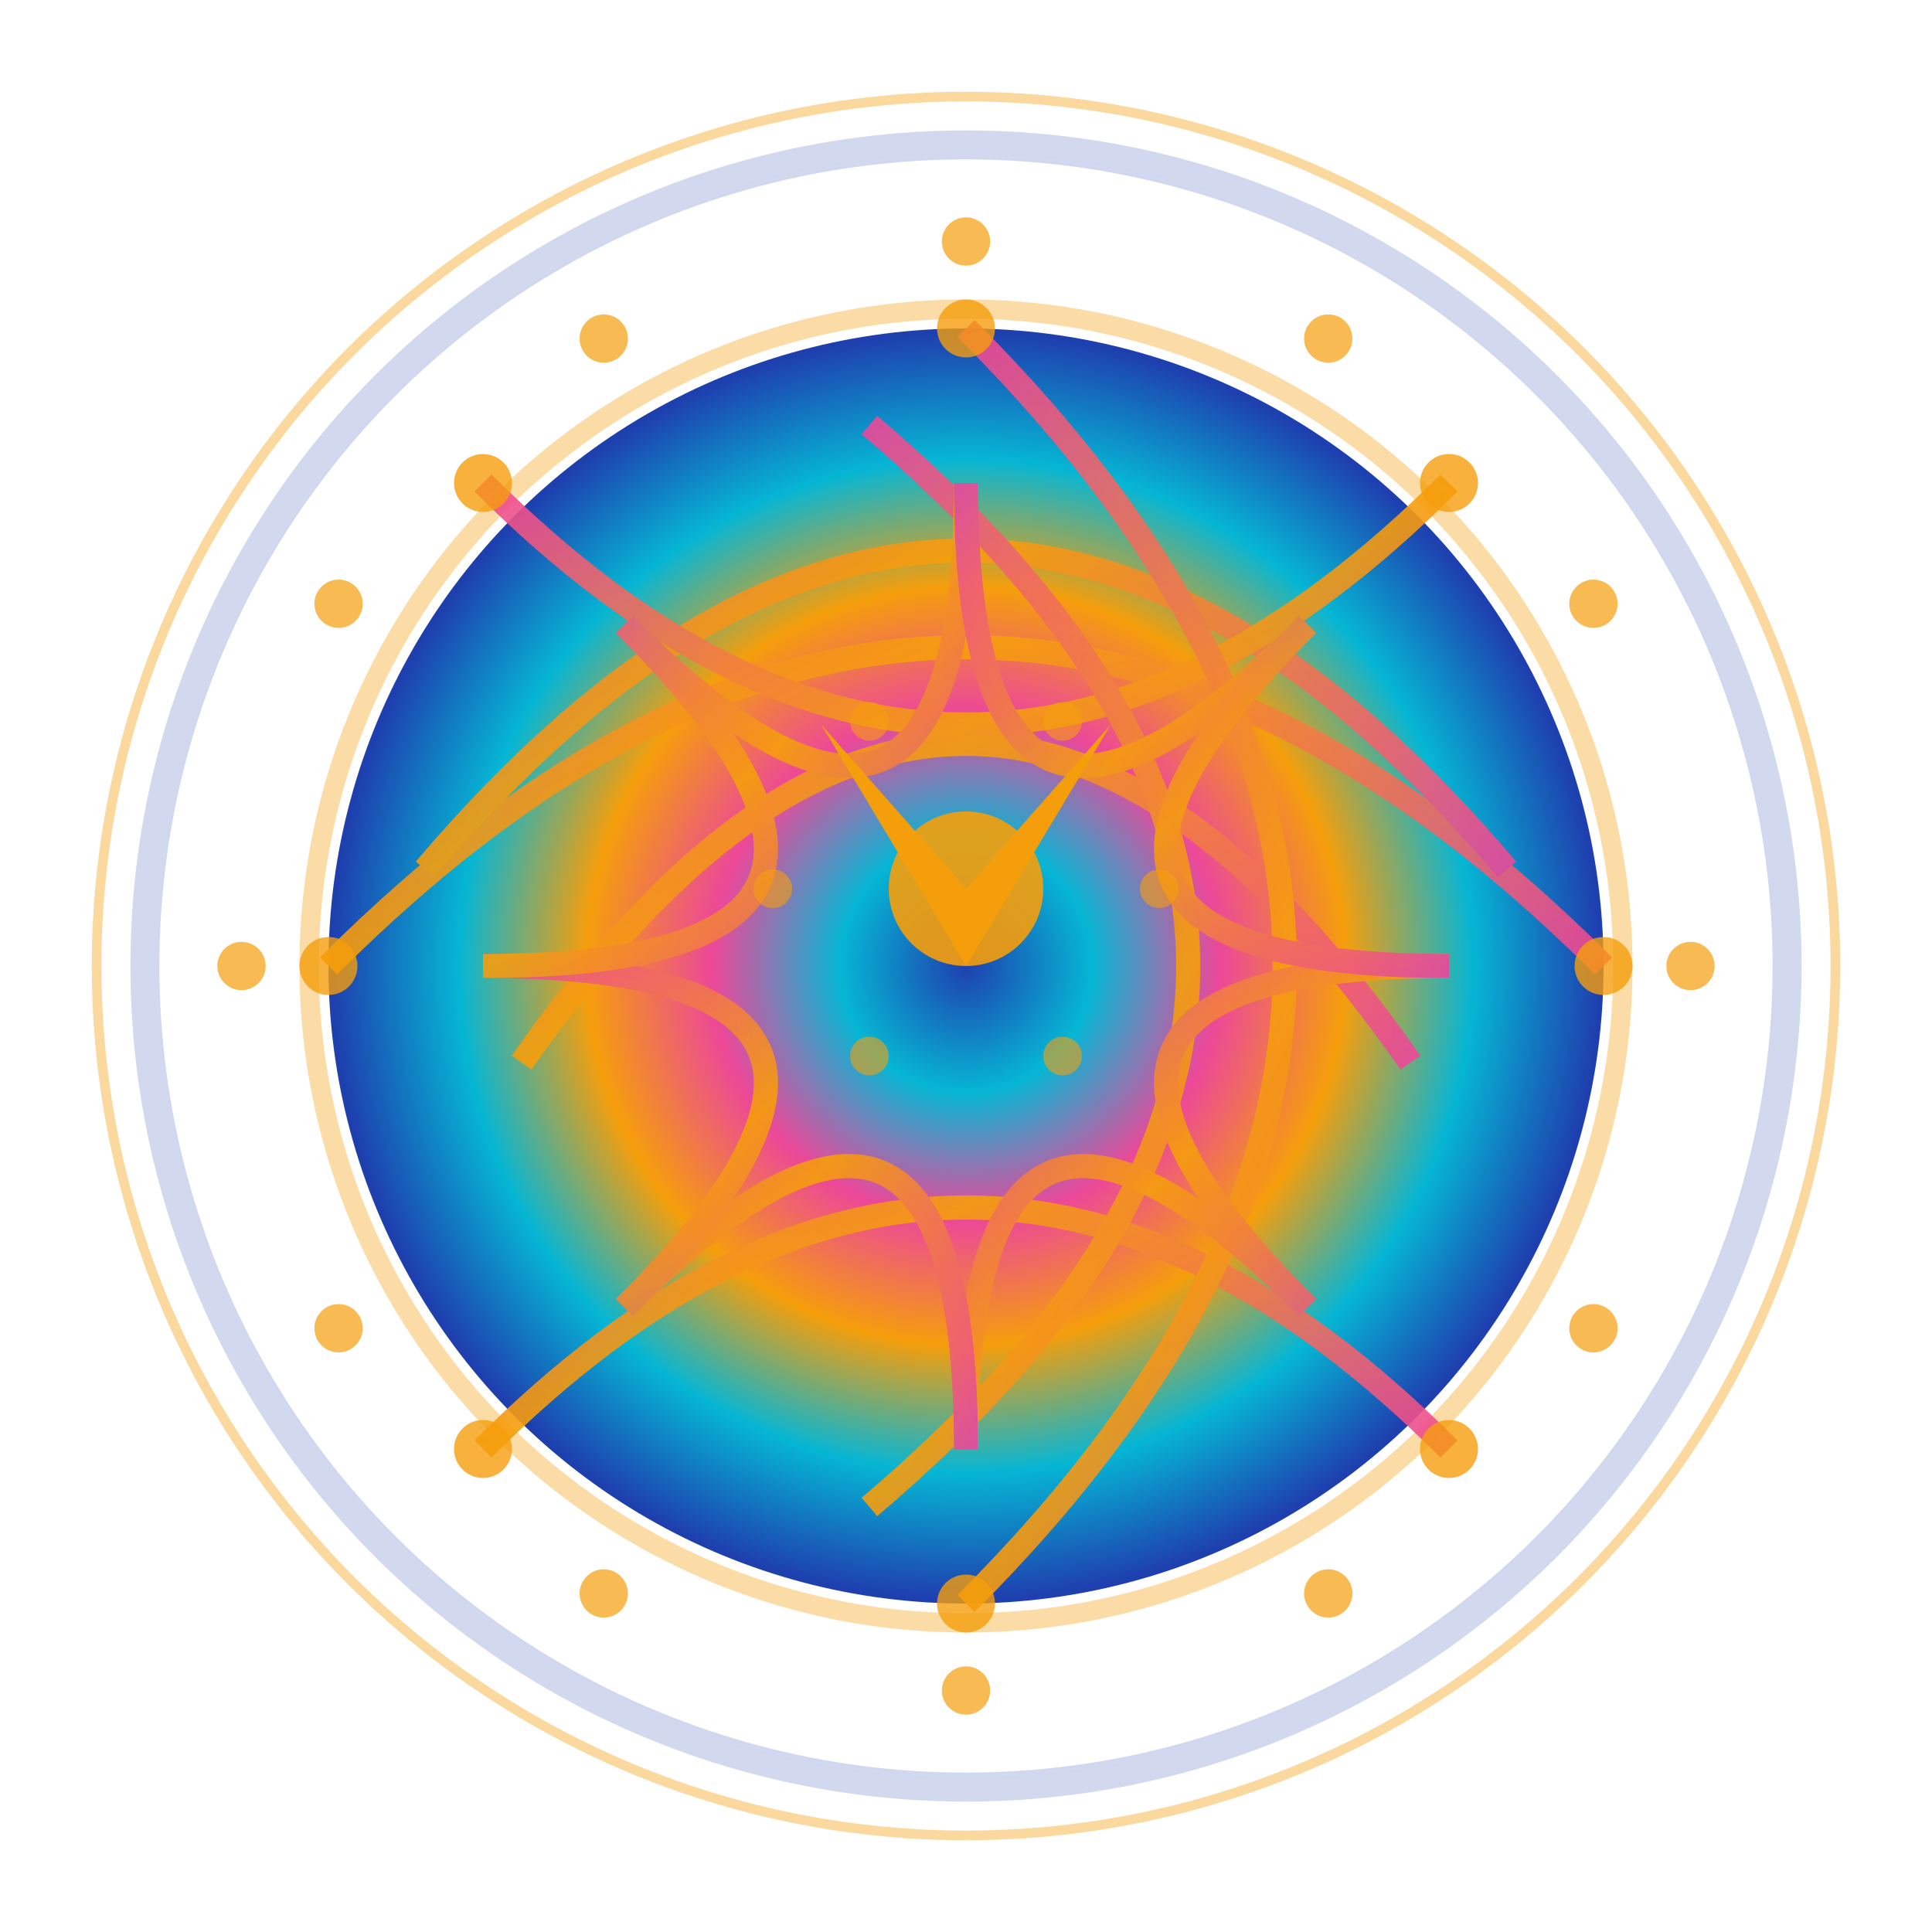 <?xml version="1.0" encoding="utf-8" ?>
<svg xmlns="http://www.w3.org/2000/svg" xmlns:ev="http://www.w3.org/2001/xml-events" xmlns:xlink="http://www.w3.org/1999/xlink" baseProfile="full" height="200" version="1.1" viewBox="0 0 200 200" width="200">
  <title>Logo Arkalia-LUNA - Variante techno-mystique avancée</title>
  <defs>
    <radialGradient cx="50%" cy="50%" id="advancedMoonGradient-creative" r="50%">
      <stop offset="0%" stop-color="#1e40af"/>
      <stop offset="20%" stop-color="#06b6d4"/>
      <stop offset="40%" stop-color="#ec4899"/>
      <stop offset="60%" stop-color="#f59e0b"/>
      <stop offset="80%" stop-color="#06b6d4"/>
      <stop offset="100%" stop-color="#1e40af"/>
    </radialGradient>
    <radialGradient cx="50%" cy="50%" id="borderGradient-creative" r="50%">
      <stop offset="0%" stop-color="#f59e0b" stop-opacity="0.8"/>
      <stop offset="100%" stop-color="#1e40af" stop-opacity="0.2"/>
    </radialGradient>
    <filter id="mainGlow-creative">
      <feGaussianBlur in="SourceGraphic" stdDeviation="4.0"/>
      <feMerge>
        <feMergeNode in="SourceGraphic"/>
        <feMergeNode/>
        <feMergeNode/>
      </feMerge>
    </filter>
    <filter id="detailGlow-creative">
      <feGaussianBlur in="SourceGraphic" stdDeviation="1.5"/>
    </filter>
    <linearGradient id="neuralGradient-creative" x1="0%" x2="100%" y1="0%" y2="100%">
      <stop offset="0%" stop-color="#ec4899"/>
      <stop offset="50%" stop-color="#f59e0b"/>
      <stop offset="100%" stop-color="#ec4899"/>
    </linearGradient>
  </defs>
  <circle cx="100" cy="100" fill="none" filter="url(#mainGlow-creative)" opacity="1.0" r="85" stroke="url(#borderGradient-creative)" stroke-width="3">
    <animate attributeName="opacity" dur="2.0s" repeatCount="indefinite" values="1.0;0.3;1.0"/>
  </circle>
  <circle cx="100" cy="100" fill="none" filter="url(#detailGlow-creative)" opacity="0.4" r="90" stroke="#f59e0b" stroke-width="1">
    <animate attributeName="r" dur="1.5s" repeatCount="indefinite" values="90;100;90"/>
  </circle>
  <circle cx="100" cy="100" fill="url(#advancedMoonGradient-creative)" filter="url(#mainGlow-creative)" r="66">
    <animate attributeName="r" dur="1.25s" repeatCount="indefinite" values="66;71.28;66"/>
  </circle>
  <circle cx="100" cy="100" fill="none" filter="url(#detailGlow-creative)" opacity="0.6" r="68" stroke="#f59e0b" stroke-width="2"/>
  <g fill="none" filter="url(#detailGlow-creative)" opacity="0.9" stroke="url(#neuralGradient-creative)" stroke-width="2.5">
    <path d="M34 100 Q100 34 166 100">
      <animate attributeName="stroke-dashoffset" begin="0.0s" dur="2.5s" repeatCount="indefinite" values="0;-200;0"/>
      <animate attributeName="opacity" begin="0.0s" dur="2.0s" repeatCount="indefinite" values="0.9;0.4;0.9"/>
    </path>
    <path d="M44 90 Q100 24 156 90">
      <animate attributeName="stroke-dashoffset" begin="0.3s" dur="2.5s" repeatCount="indefinite" values="0;-200;0"/>
      <animate attributeName="opacity" begin="0.2s" dur="2.0s" repeatCount="indefinite" values="0.9;0.4;0.9"/>
    </path>
    <path d="M54 110 Q100 44 146 110">
      <animate attributeName="stroke-dashoffset" begin="0.6s" dur="2.5s" repeatCount="indefinite" values="0;-200;0"/>
      <animate attributeName="opacity" begin="0.4s" dur="2.0s" repeatCount="indefinite" values="0.9;0.4;0.9"/>
    </path>
    <path d="M50 50 Q100 100 150 50">
      <animate attributeName="stroke-dashoffset" begin="0.9s" dur="2.5s" repeatCount="indefinite" values="0;-200;0"/>
      <animate attributeName="opacity" begin="0.6s" dur="2.0s" repeatCount="indefinite" values="0.9;0.4;0.9"/>
    </path>
    <path d="M50 150 Q100 100 150 150">
      <animate attributeName="stroke-dashoffset" begin="1.2s" dur="2.5s" repeatCount="indefinite" values="0;-200;0"/>
      <animate attributeName="opacity" begin="0.8s" dur="2.0s" repeatCount="indefinite" values="0.9;0.4;0.9"/>
    </path>
    <path d="M100 34 Q166 100 100 166">
      <animate attributeName="stroke-dashoffset" begin="1.5s" dur="2.5s" repeatCount="indefinite" values="0;-200;0"/>
      <animate attributeName="opacity" begin="1.0s" dur="2.0s" repeatCount="indefinite" values="0.9;0.4;0.9"/>
    </path>
    <path d="M90 44 Q156 100 90 156">
      <animate attributeName="stroke-dashoffset" begin="1.8s" dur="2.5s" repeatCount="indefinite" values="0;-200;0"/>
      <animate attributeName="opacity" begin="1.2s" dur="2.0s" repeatCount="indefinite" values="0.9;0.4;0.9"/>
    </path>
    <path d="M150.0 100.0 Q100 100 135.355 135.355">
      <animate attributeName="stroke-dashoffset" begin="2.1s" dur="2.5s" repeatCount="indefinite" values="0;-200;0"/>
      <animate attributeName="opacity" begin="1.4s" dur="2.0s" repeatCount="indefinite" values="0.9;0.4;0.9"/>
    </path>
    <path d="M135.355 135.355 Q100 100 100.0 150.0">
      <animate attributeName="stroke-dashoffset" begin="2.4s" dur="2.5s" repeatCount="indefinite" values="0;-200;0"/>
      <animate attributeName="opacity" begin="1.6s" dur="2.0s" repeatCount="indefinite" values="0.9;0.4;0.9"/>
    </path>
    <path d="M100.0 150.0 Q100 100 64.645 135.355">
      <animate attributeName="stroke-dashoffset" begin="2.7s" dur="2.5s" repeatCount="indefinite" values="0;-200;0"/>
      <animate attributeName="opacity" begin="1.8s" dur="2.0s" repeatCount="indefinite" values="0.9;0.4;0.9"/>
    </path>
    <path d="M64.645 135.355 Q100 100 50.0 100.0">
      <animate attributeName="stroke-dashoffset" begin="3.0s" dur="2.5s" repeatCount="indefinite" values="0;-200;0"/>
      <animate attributeName="opacity" begin="2.0s" dur="2.0s" repeatCount="indefinite" values="0.9;0.4;0.9"/>
    </path>
    <path d="M50.0 100.0 Q100 100 64.645 64.645">
      <animate attributeName="stroke-dashoffset" begin="3.3s" dur="2.5s" repeatCount="indefinite" values="0;-200;0"/>
      <animate attributeName="opacity" begin="2.2s" dur="2.0s" repeatCount="indefinite" values="0.9;0.4;0.9"/>
    </path>
    <path d="M64.645 64.645 Q100 100 100 50.0">
      <animate attributeName="stroke-dashoffset" begin="3.6s" dur="2.5s" repeatCount="indefinite" values="0;-200;0"/>
      <animate attributeName="opacity" begin="2.4s" dur="2.0s" repeatCount="indefinite" values="0.9;0.4;0.9"/>
    </path>
    <path d="M100 50.0 Q100 100 135.355 64.645">
      <animate attributeName="stroke-dashoffset" begin="3.9s" dur="2.5s" repeatCount="indefinite" values="0;-200;0"/>
      <animate attributeName="opacity" begin="2.6s" dur="2.0s" repeatCount="indefinite" values="0.9;0.4;0.9"/>
    </path>
    <path d="M135.355 64.645 Q100 100 150.0 100">
      <animate attributeName="stroke-dashoffset" begin="4.2s" dur="2.5s" repeatCount="indefinite" values="0;-200;0"/>
      <animate attributeName="opacity" begin="2.8s" dur="2.0s" repeatCount="indefinite" values="0.9;0.4;0.9"/>
    </path>
  </g>
  <circle cx="34" cy="100" fill="#f59e0b" filter="url(#detailGlow-creative)" opacity="0.8" r="3">
    <animate attributeName="opacity" begin="0.0s" dur="1.0s" repeatCount="indefinite" values="0.8;1.0;0.8"/>
  </circle>
  <circle cx="166" cy="100" fill="#f59e0b" filter="url(#detailGlow-creative)" opacity="0.8" r="3">
    <animate attributeName="opacity" begin="0.2s" dur="1.0s" repeatCount="indefinite" values="0.8;1.0;0.8"/>
  </circle>
  <circle cx="100" cy="34" fill="#f59e0b" filter="url(#detailGlow-creative)" opacity="0.8" r="3">
    <animate attributeName="opacity" begin="0.4s" dur="1.0s" repeatCount="indefinite" values="0.8;1.0;0.8"/>
  </circle>
  <circle cx="100" cy="166" fill="#f59e0b" filter="url(#detailGlow-creative)" opacity="0.8" r="3">
    <animate attributeName="opacity" begin="0.6s" dur="1.0s" repeatCount="indefinite" values="0.8;1.0;0.8"/>
  </circle>
  <circle cx="50" cy="50" fill="#f59e0b" filter="url(#detailGlow-creative)" opacity="0.8" r="3">
    <animate attributeName="opacity" begin="0.8s" dur="1.0s" repeatCount="indefinite" values="0.8;1.0;0.8"/>
  </circle>
  <circle cx="150" cy="50" fill="#f59e0b" filter="url(#detailGlow-creative)" opacity="0.8" r="3">
    <animate attributeName="opacity" begin="1.0s" dur="1.0s" repeatCount="indefinite" values="0.8;1.0;0.8"/>
  </circle>
  <circle cx="50" cy="150" fill="#f59e0b" filter="url(#detailGlow-creative)" opacity="0.8" r="3">
    <animate attributeName="opacity" begin="1.2s" dur="1.0s" repeatCount="indefinite" values="0.8;1.0;0.8"/>
  </circle>
  <circle cx="150" cy="150" fill="#f59e0b" filter="url(#detailGlow-creative)" opacity="0.8" r="3">
    <animate attributeName="opacity" begin="1.4s" dur="1.0s" repeatCount="indefinite" values="0.8;1.0;0.8"/>
  </circle>
  <g>
    <path d="M85 75 L100 92 L115 75 L100 100 Z" fill="#f59e0b" filter="url(#mainGlow-creative)">
      <animate attributeName="opacity" dur="1.0s" repeatCount="indefinite" values="0.9;1.0;0.9"/>
    </path>
    <circle cx="100" cy="92" fill="#f59e0b" filter="url(#mainGlow-creative)" opacity="0.9" r="8">
      <animate attributeName="r" dur="1.25s" repeatCount="indefinite" values="8;12;8"/>
    </circle>
    <g>
      <circle cx="120.0" cy="92.0" fill="#f59e0b" opacity="0.6" r="2">
        <animate attributeName="opacity" begin="0.0s" dur="1.5s" repeatCount="indefinite" values="0.6;1.0;0.6"/>
      </circle>
      <circle cx="110.0" cy="109.321" fill="#f59e0b" opacity="0.6" r="2">
        <animate attributeName="opacity" begin="0.3s" dur="1.5s" repeatCount="indefinite" values="0.6;1.0;0.6"/>
      </circle>
      <circle cx="90.0" cy="109.321" fill="#f59e0b" opacity="0.6" r="2">
        <animate attributeName="opacity" begin="0.6s" dur="1.5s" repeatCount="indefinite" values="0.6;1.0;0.6"/>
      </circle>
      <circle cx="80.0" cy="92.0" fill="#f59e0b" opacity="0.6" r="2">
        <animate attributeName="opacity" begin="0.9s" dur="1.5s" repeatCount="indefinite" values="0.6;1.0;0.6"/>
      </circle>
      <circle cx="90" cy="74.679" fill="#f59e0b" opacity="0.6" r="2">
        <animate attributeName="opacity" begin="1.2s" dur="1.5s" repeatCount="indefinite" values="0.6;1.0;0.6"/>
      </circle>
      <circle cx="110.0" cy="74.679" fill="#f59e0b" opacity="0.6" r="2">
        <animate attributeName="opacity" begin="1.5s" dur="1.5s" repeatCount="indefinite" values="0.6;1.0;0.6"/>
      </circle>
    </g>
  </g>
  <circle cx="175.0" cy="100.0" fill="#f59e0b" filter="url(#detailGlow-creative)" opacity="0.7" r="2.5">
    <animate attributeName="opacity" begin="0.0s" dur="1.25s" repeatCount="indefinite" values="0.7;1.0;0.7"/>
    <animate attributeName="cx" begin="0.0s" dur="2.0s" repeatCount="indefinite" values="175.0;179.33;175.0"/>
    <animate attributeName="cy" begin="0.0s" dur="2.0s" repeatCount="indefinite" values="100.0;102.5;100.0"/>
  </circle>
  <circle cx="164.952" cy="137.5" fill="#f59e0b" filter="url(#detailGlow-creative)" opacity="0.7" r="2.5">
    <animate attributeName="opacity" begin="0.2s" dur="1.25s" repeatCount="indefinite" values="0.7;1.0;0.7"/>
    <animate attributeName="cx" begin="0.1s" dur="2.0s" repeatCount="indefinite" values="164.952;167.452;164.952"/>
    <animate attributeName="cy" begin="0.1s" dur="2.0s" repeatCount="indefinite" values="137.5;141.83;137.5"/>
  </circle>
  <circle cx="137.5" cy="164.952" fill="#f59e0b" filter="url(#detailGlow-creative)" opacity="0.7" r="2.5">
    <animate attributeName="opacity" begin="0.4s" dur="1.25s" repeatCount="indefinite" values="0.7;1.0;0.7"/>
    <animate attributeName="cx" begin="0.2s" dur="2.0s" repeatCount="indefinite" values="137.5;137.5;137.5"/>
    <animate attributeName="cy" begin="0.2s" dur="2.0s" repeatCount="indefinite" values="164.952;169.952;164.952"/>
  </circle>
  <circle cx="100.0" cy="175.0" fill="#f59e0b" filter="url(#detailGlow-creative)" opacity="0.7" r="2.5">
    <animate attributeName="opacity" begin="0.6s" dur="1.25s" repeatCount="indefinite" values="0.7;1.0;0.7"/>
    <animate attributeName="cx" begin="0.3s" dur="2.0s" repeatCount="indefinite" values="100.0;97.5;100.0"/>
    <animate attributeName="cy" begin="0.3s" dur="2.0s" repeatCount="indefinite" values="175.0;179.33;175.0"/>
  </circle>
  <circle cx="62.5" cy="164.952" fill="#f59e0b" filter="url(#detailGlow-creative)" opacity="0.7" r="2.5">
    <animate attributeName="opacity" begin="0.8s" dur="1.25s" repeatCount="indefinite" values="0.7;1.0;0.7"/>
    <animate attributeName="cx" begin="0.4s" dur="2.0s" repeatCount="indefinite" values="62.5;58.17;62.5"/>
    <animate attributeName="cy" begin="0.4s" dur="2.0s" repeatCount="indefinite" values="164.952;167.452;164.952"/>
  </circle>
  <circle cx="35.048" cy="137.5" fill="#f59e0b" filter="url(#detailGlow-creative)" opacity="0.7" r="2.5">
    <animate attributeName="opacity" begin="1.0s" dur="1.25s" repeatCount="indefinite" values="0.7;1.0;0.7"/>
    <animate attributeName="cx" begin="0.5s" dur="2.0s" repeatCount="indefinite" values="35.048;30.048;35.048"/>
    <animate attributeName="cy" begin="0.5s" dur="2.0s" repeatCount="indefinite" values="137.5;137.5;137.5"/>
  </circle>
  <circle cx="25.0" cy="100" fill="#f59e0b" filter="url(#detailGlow-creative)" opacity="0.7" r="2.5">
    <animate attributeName="opacity" begin="1.2s" dur="1.25s" repeatCount="indefinite" values="0.7;1.0;0.7"/>
    <animate attributeName="cx" begin="0.6s" dur="2.0s" repeatCount="indefinite" values="25.0;20.67;25.0"/>
    <animate attributeName="cy" begin="0.6s" dur="2.0s" repeatCount="indefinite" values="100;97.5;100"/>
  </circle>
  <circle cx="35.048" cy="62.5" fill="#f59e0b" filter="url(#detailGlow-creative)" opacity="0.7" r="2.5">
    <animate attributeName="opacity" begin="1.4s" dur="1.25s" repeatCount="indefinite" values="0.7;1.0;0.7"/>
    <animate attributeName="cx" begin="0.7s" dur="2.0s" repeatCount="indefinite" values="35.048;32.548;35.048"/>
    <animate attributeName="cy" begin="0.7s" dur="2.0s" repeatCount="indefinite" values="62.5;58.17;62.5"/>
  </circle>
  <circle cx="62.5" cy="35.048" fill="#f59e0b" filter="url(#detailGlow-creative)" opacity="0.7" r="2.5">
    <animate attributeName="opacity" begin="1.6s" dur="1.25s" repeatCount="indefinite" values="0.7;1.0;0.7"/>
    <animate attributeName="cx" begin="0.8s" dur="2.0s" repeatCount="indefinite" values="62.5;62.5;62.5"/>
    <animate attributeName="cy" begin="0.8s" dur="2.0s" repeatCount="indefinite" values="35.048;30.048;35.048"/>
  </circle>
  <circle cx="100" cy="25.0" fill="#f59e0b" filter="url(#detailGlow-creative)" opacity="0.7" r="2.5">
    <animate attributeName="opacity" begin="1.8s" dur="1.25s" repeatCount="indefinite" values="0.7;1.0;0.7"/>
    <animate attributeName="cx" begin="0.9s" dur="2.0s" repeatCount="indefinite" values="100;102.5;100"/>
    <animate attributeName="cy" begin="0.9s" dur="2.0s" repeatCount="indefinite" values="25.0;20.67;25.0"/>
  </circle>
  <circle cx="137.5" cy="35.048" fill="#f59e0b" filter="url(#detailGlow-creative)" opacity="0.7" r="2.5">
    <animate attributeName="opacity" begin="2.0s" dur="1.25s" repeatCount="indefinite" values="0.7;1.0;0.7"/>
    <animate attributeName="cx" begin="1.0s" dur="2.0s" repeatCount="indefinite" values="137.5;141.83;137.5"/>
    <animate attributeName="cy" begin="1.0s" dur="2.0s" repeatCount="indefinite" values="35.048;32.548;35.048"/>
  </circle>
  <circle cx="164.952" cy="62.5" fill="#f59e0b" filter="url(#detailGlow-creative)" opacity="0.7" r="2.5">
    <animate attributeName="opacity" begin="2.2s" dur="1.25s" repeatCount="indefinite" values="0.7;1.0;0.7"/>
    <animate attributeName="cx" begin="1.1s" dur="2.0s" repeatCount="indefinite" values="164.952;169.952;164.952"/>
    <animate attributeName="cy" begin="1.1s" dur="2.0s" repeatCount="indefinite" values="62.5;62.5;62.5"/>
  </circle>
</svg>

